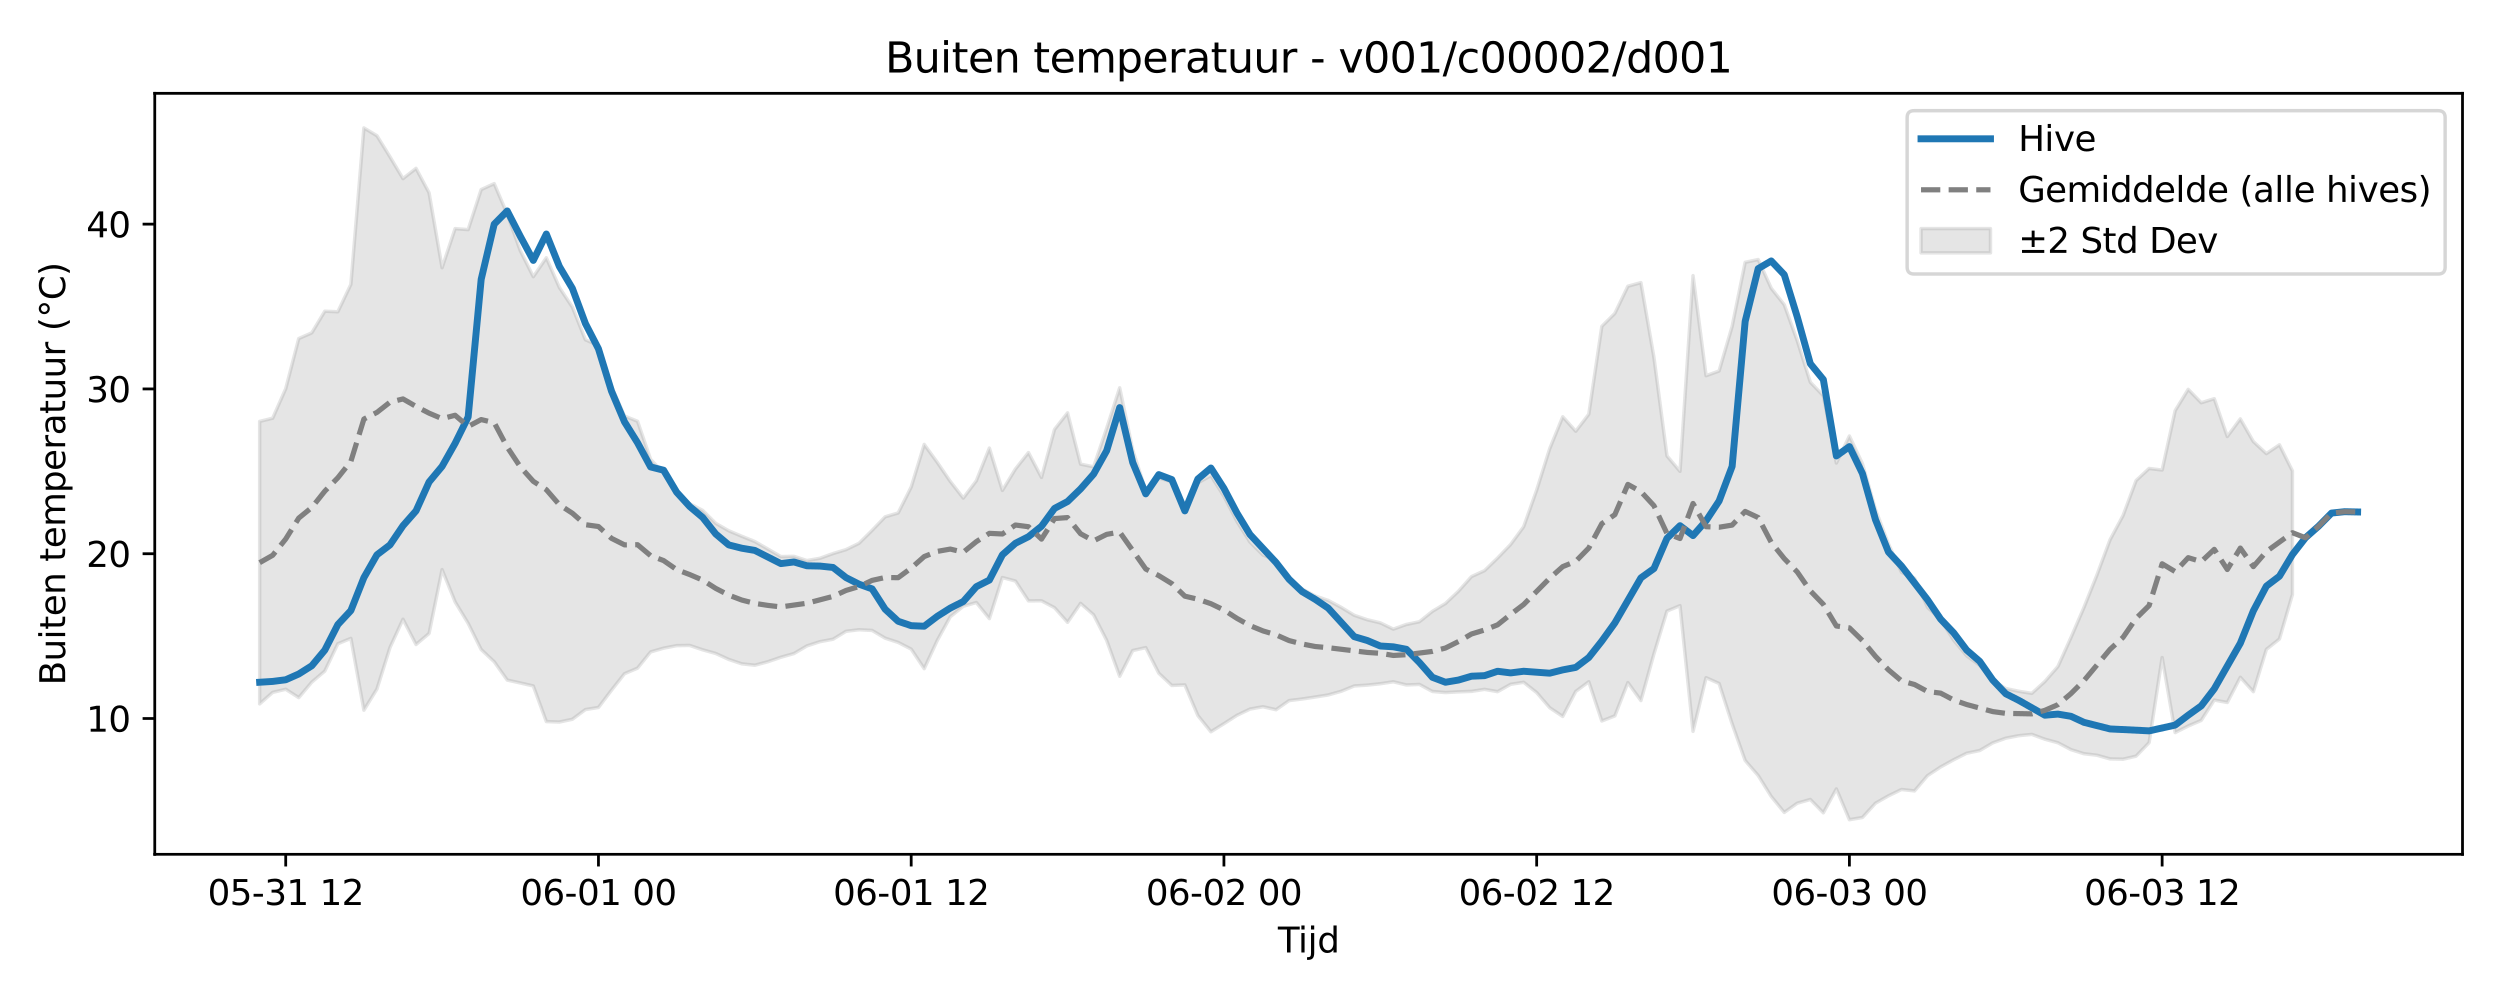 <?xml version="1.0" encoding="utf-8" standalone="no"?>
<!DOCTYPE svg PUBLIC "-//W3C//DTD SVG 1.1//EN"
  "http://www.w3.org/Graphics/SVG/1.1/DTD/svg11.dtd">
<svg xmlns:xlink="http://www.w3.org/1999/xlink" width="720pt" height="288pt" viewBox="0 0 720 288" xmlns="http://www.w3.org/2000/svg" version="1.1">
 <defs>
  <style type="text/css">*{stroke-linejoin: round; stroke-linecap: butt}</style>
 </defs>
 <g id="figure_1">
  <g id="patch_1">
   <path d="M 0 288 
L 720 288 
L 720 0 
L 0 0 
z
" style="fill: #ffffff"/>
  </g>
  <g id="axes_1">
   <g id="patch_2">
    <path d="M 44.57 246.04 
L 709.2 246.04 
L 709.2 26.88 
L 44.57 26.88 
z
" style="fill: #ffffff"/>
   </g>
   <g id="FillBetweenPolyCollection_1">
    <defs>
     <path id="mec1e31d553" d="M 74.78 -166.634 
L 74.78 -85.275 
L 78.533 -88.594 
L 82.286 -89.489 
L 86.039 -87.082 
L 89.792 -91.539 
L 93.545 -94.733 
L 97.298 -102.599 
L 101.05 -104.147 
L 104.803 -83.462 
L 108.556 -89.549 
L 112.309 -101.487 
L 116.062 -109.662 
L 119.815 -102.379 
L 123.568 -105.554 
L 127.32 -123.949 
L 131.073 -114.654 
L 134.826 -108.478 
L 138.579 -100.929 
L 142.332 -97.42 
L 146.085 -92.135 
L 149.837 -91.308 
L 153.59 -90.444 
L 157.343 -80.182 
L 161.096 -80.052 
L 164.849 -80.852 
L 168.602 -83.643 
L 172.355 -84.246 
L 176.107 -89.214 
L 179.86 -93.976 
L 183.613 -95.57 
L 187.366 -100.243 
L 191.119 -101.325 
L 194.872 -102.056 
L 198.625 -102.113 
L 202.377 -100.852 
L 206.13 -99.803 
L 209.883 -98.083 
L 213.636 -96.818 
L 217.389 -96.413 
L 221.142 -97.418 
L 224.895 -98.711 
L 228.647 -99.766 
L 232.4 -101.98 
L 236.153 -103.198 
L 239.906 -103.898 
L 243.659 -106.19 
L 247.412 -106.634 
L 251.164 -106.436 
L 254.917 -104.211 
L 258.67 -102.979 
L 262.423 -101.054 
L 266.176 -95.421 
L 269.929 -103.541 
L 273.682 -110.378 
L 277.434 -113.392 
L 281.187 -114.474 
L 284.94 -109.835 
L 288.693 -121.669 
L 292.446 -120.664 
L 296.199 -114.949 
L 299.952 -114.971 
L 303.704 -112.98 
L 307.457 -108.771 
L 311.21 -114.234 
L 314.963 -110.917 
L 318.716 -103.578 
L 322.469 -93.223 
L 326.222 -100.642 
L 329.974 -101.481 
L 333.727 -94.111 
L 337.48 -90.589 
L 341.233 -90.745 
L 344.986 -81.924 
L 348.739 -77.248 
L 352.491 -79.58 
L 356.244 -81.986 
L 359.997 -83.786 
L 363.75 -84.459 
L 367.503 -83.599 
L 371.256 -86.228 
L 375.009 -86.689 
L 378.761 -87.251 
L 382.514 -87.849 
L 386.267 -88.907 
L 390.02 -90.441 
L 393.773 -90.683 
L 397.526 -91.083 
L 401.279 -91.65 
L 405.031 -90.733 
L 408.784 -90.885 
L 412.537 -88.855 
L 416.29 -88.542 
L 420.043 -88.742 
L 423.796 -88.882 
L 427.548 -89.466 
L 431.301 -88.799 
L 435.054 -90.916 
L 438.807 -91.505 
L 442.56 -88.54 
L 446.313 -84.179 
L 450.066 -81.658 
L 453.818 -88.871 
L 457.571 -91.66 
L 461.324 -80.353 
L 465.077 -81.822 
L 468.83 -91.415 
L 472.583 -86.228 
L 476.336 -99.674 
L 480.088 -112.008 
L 483.841 -113.565 
L 487.594 -77.364 
L 491.347 -92.825 
L 495.1 -91.159 
L 498.853 -79.538 
L 502.606 -68.97 
L 506.358 -64.642 
L 510.111 -58.621 
L 513.864 -54.022 
L 517.617 -56.68 
L 521.37 -57.75 
L 525.123 -53.906 
L 528.875 -60.795 
L 532.628 -51.922 
L 536.381 -52.56 
L 540.134 -56.667 
L 543.887 -58.809 
L 547.64 -60.629 
L 551.393 -60.218 
L 555.145 -64.631 
L 558.898 -67.114 
L 562.651 -69.188 
L 566.404 -71.068 
L 570.157 -71.847 
L 573.91 -74.048 
L 577.663 -75.4 
L 581.415 -76.122 
L 585.168 -76.496 
L 588.921 -75.108 
L 592.674 -74.087 
L 596.427 -72.113 
L 600.18 -70.927 
L 603.933 -70.488 
L 607.685 -69.435 
L 611.438 -69.353 
L 615.191 -70.221 
L 618.944 -74.125 
L 622.697 -98.635 
L 626.45 -77.017 
L 630.202 -78.911 
L 633.955 -80.516 
L 637.708 -86.384 
L 641.461 -85.682 
L 645.214 -92.939 
L 648.967 -88.795 
L 652.72 -100.975 
L 656.472 -103.967 
L 660.225 -116.796 
L 660.225 -152.367 
L 660.225 -152.367 
L 656.472 -159.896 
L 652.72 -157.352 
L 648.967 -160.831 
L 645.214 -167.365 
L 641.461 -162.283 
L 637.708 -173.182 
L 633.955 -172.01 
L 630.202 -175.868 
L 626.45 -169.739 
L 622.697 -152.626 
L 618.944 -153.083 
L 615.191 -149.597 
L 611.438 -139.528 
L 607.685 -132.53 
L 603.933 -122.438 
L 600.18 -113.049 
L 596.427 -104.361 
L 592.674 -96.037 
L 588.921 -91.731 
L 585.168 -88.317 
L 581.415 -88.916 
L 577.663 -89.707 
L 573.91 -92.075 
L 570.157 -96.378 
L 566.404 -99.123 
L 562.651 -103.625 
L 558.898 -109.639 
L 555.145 -113.063 
L 551.393 -121.491 
L 547.64 -123.166 
L 543.887 -131.337 
L 540.134 -141.283 
L 536.381 -154.46 
L 532.628 -162.428 
L 528.875 -154.64 
L 525.123 -174.002 
L 521.37 -177.932 
L 517.617 -189.85 
L 513.864 -200.237 
L 510.111 -204.993 
L 506.358 -213.255 
L 502.606 -212.453 
L 498.853 -193.997 
L 495.1 -181.157 
L 491.347 -179.802 
L 487.594 -208.624 
L 483.841 -152.249 
L 480.088 -156.707 
L 476.336 -185.048 
L 472.583 -206.607 
L 468.83 -205.563 
L 465.077 -197.747 
L 461.324 -194.018 
L 457.571 -168.701 
L 453.818 -163.806 
L 450.066 -167.968 
L 446.313 -158.781 
L 442.56 -146.848 
L 438.807 -136.291 
L 435.054 -131.185 
L 431.301 -127.29 
L 427.548 -123.663 
L 423.796 -121.942 
L 420.043 -117.743 
L 416.29 -114.192 
L 412.537 -111.935 
L 408.784 -108.933 
L 405.031 -108.159 
L 401.279 -106.812 
L 397.526 -108.622 
L 393.773 -109.52 
L 390.02 -110.801 
L 386.267 -113.081 
L 382.514 -115.088 
L 378.761 -116.364 
L 375.009 -118.394 
L 371.256 -120.799 
L 367.503 -126.743 
L 363.75 -128.127 
L 359.997 -131.874 
L 356.244 -137.832 
L 352.491 -145.074 
L 348.739 -151.022 
L 344.986 -148.922 
L 341.233 -141.864 
L 337.48 -149.251 
L 333.727 -150.34 
L 329.974 -146.766 
L 326.222 -158.408 
L 322.469 -176.313 
L 318.716 -164.625 
L 314.963 -153.557 
L 311.21 -154.33 
L 307.457 -169.104 
L 303.704 -164.329 
L 299.952 -150.496 
L 296.199 -157.66 
L 292.446 -152.929 
L 288.693 -146.76 
L 284.94 -158.955 
L 281.187 -149.547 
L 277.434 -144.55 
L 273.682 -149.35 
L 269.929 -154.853 
L 266.176 -160.006 
L 262.423 -147.736 
L 258.67 -140.274 
L 254.917 -139.156 
L 251.164 -135.258 
L 247.412 -131.535 
L 243.659 -129.719 
L 239.906 -128.575 
L 236.153 -127.219 
L 232.4 -126.561 
L 228.647 -127.781 
L 224.895 -127.706 
L 221.142 -129.88 
L 217.389 -132.038 
L 213.636 -133.554 
L 209.883 -135.136 
L 206.13 -137.281 
L 202.377 -141 
L 198.625 -142.948 
L 194.872 -145.852 
L 191.119 -151.781 
L 187.366 -155.711 
L 183.613 -166.68 
L 179.86 -168.174 
L 176.107 -176.706 
L 172.355 -188.476 
L 168.602 -190.141 
L 164.849 -199.531 
L 161.096 -205.212 
L 157.343 -213.761 
L 153.59 -208.311 
L 149.837 -215.82 
L 146.085 -226.305 
L 142.332 -235.121 
L 138.579 -233.397 
L 134.826 -221.871 
L 131.073 -222.158 
L 127.32 -210.897 
L 123.568 -232.478 
L 119.815 -239.518 
L 116.062 -236.551 
L 112.309 -242.851 
L 108.556 -248.913 
L 104.803 -251.158 
L 101.05 -206.089 
L 97.298 -198.213 
L 93.545 -198.373 
L 89.792 -192.143 
L 86.039 -190.499 
L 82.286 -176.047 
L 78.533 -167.563 
L 74.78 -166.634 
z
" style="stroke: #808080; stroke-opacity: 0.2"/>
    </defs>
    <g clip-path="url(#p1ddfc49069)">
     <use xlink:href="#mec1e31d553" x="0" y="288" style="fill: #808080; fill-opacity: 0.2; stroke: #808080; stroke-opacity: 0.2"/>
    </g>
   </g>
   <g id="matplotlib.axis_1">
    <g id="xtick_1">
     <g id="line2d_1">
      <defs>
       <path id="ma56613db85" d="M 0 0 
L 0 3.5 
" style="stroke: #000000; stroke-width: 0.8"/>
      </defs>
      <g>
       <use xlink:href="#ma56613db85" x="82.286" y="246.04" style="stroke: #000000; stroke-width: 0.8"/>
      </g>
     </g>
     <g id="text_1">
      <!-- 05-31 12 -->
      <g transform="translate(59.806 260.638) scale(0.1 -0.1)">
       <defs>
        <path id="DejaVuSans-30" d="M 2034 4250 
Q 1547 4250 1301 3770 
Q 1056 3291 1056 2328 
Q 1056 1369 1301 889 
Q 1547 409 2034 409 
Q 2525 409 2770 889 
Q 3016 1369 3016 2328 
Q 3016 3291 2770 3770 
Q 2525 4250 2034 4250 
z
M 2034 4750 
Q 2819 4750 3233 4129 
Q 3647 3509 3647 2328 
Q 3647 1150 3233 529 
Q 2819 -91 2034 -91 
Q 1250 -91 836 529 
Q 422 1150 422 2328 
Q 422 3509 836 4129 
Q 1250 4750 2034 4750 
z
" transform="scale(0.016)"/>
        <path id="DejaVuSans-35" d="M 691 4666 
L 3169 4666 
L 3169 4134 
L 1269 4134 
L 1269 2991 
Q 1406 3038 1543 3061 
Q 1681 3084 1819 3084 
Q 2600 3084 3056 2656 
Q 3513 2228 3513 1497 
Q 3513 744 3044 326 
Q 2575 -91 1722 -91 
Q 1428 -91 1123 -41 
Q 819 9 494 109 
L 494 744 
Q 775 591 1075 516 
Q 1375 441 1709 441 
Q 2250 441 2565 725 
Q 2881 1009 2881 1497 
Q 2881 1984 2565 2268 
Q 2250 2553 1709 2553 
Q 1456 2553 1204 2497 
Q 953 2441 691 2322 
L 691 4666 
z
" transform="scale(0.016)"/>
        <path id="DejaVuSans-2d" d="M 313 2009 
L 1997 2009 
L 1997 1497 
L 313 1497 
L 313 2009 
z
" transform="scale(0.016)"/>
        <path id="DejaVuSans-33" d="M 2597 2516 
Q 3050 2419 3304 2112 
Q 3559 1806 3559 1356 
Q 3559 666 3084 287 
Q 2609 -91 1734 -91 
Q 1441 -91 1130 -33 
Q 819 25 488 141 
L 488 750 
Q 750 597 1062 519 
Q 1375 441 1716 441 
Q 2309 441 2620 675 
Q 2931 909 2931 1356 
Q 2931 1769 2642 2001 
Q 2353 2234 1838 2234 
L 1294 2234 
L 1294 2753 
L 1863 2753 
Q 2328 2753 2575 2939 
Q 2822 3125 2822 3475 
Q 2822 3834 2567 4026 
Q 2313 4219 1838 4219 
Q 1578 4219 1281 4162 
Q 984 4106 628 3988 
L 628 4550 
Q 988 4650 1302 4700 
Q 1616 4750 1894 4750 
Q 2613 4750 3031 4423 
Q 3450 4097 3450 3541 
Q 3450 3153 3228 2886 
Q 3006 2619 2597 2516 
z
" transform="scale(0.016)"/>
        <path id="DejaVuSans-31" d="M 794 531 
L 1825 531 
L 1825 4091 
L 703 3866 
L 703 4441 
L 1819 4666 
L 2450 4666 
L 2450 531 
L 3481 531 
L 3481 0 
L 794 0 
L 794 531 
z
" transform="scale(0.016)"/>
        <path id="DejaVuSans-20" transform="scale(0.016)"/>
        <path id="DejaVuSans-32" d="M 1228 531 
L 3431 531 
L 3431 0 
L 469 0 
L 469 531 
Q 828 903 1448 1529 
Q 2069 2156 2228 2338 
Q 2531 2678 2651 2914 
Q 2772 3150 2772 3378 
Q 2772 3750 2511 3984 
Q 2250 4219 1831 4219 
Q 1534 4219 1204 4116 
Q 875 4013 500 3803 
L 500 4441 
Q 881 4594 1212 4672 
Q 1544 4750 1819 4750 
Q 2544 4750 2975 4387 
Q 3406 4025 3406 3419 
Q 3406 3131 3298 2873 
Q 3191 2616 2906 2266 
Q 2828 2175 2409 1742 
Q 1991 1309 1228 531 
z
" transform="scale(0.016)"/>
       </defs>
       <use xlink:href="#DejaVuSans-30"/>
       <use xlink:href="#DejaVuSans-35" transform="translate(63.623 0)"/>
       <use xlink:href="#DejaVuSans-2d" transform="translate(127.246 0)"/>
       <use xlink:href="#DejaVuSans-33" transform="translate(163.33 0)"/>
       <use xlink:href="#DejaVuSans-31" transform="translate(226.953 0)"/>
       <use xlink:href="#DejaVuSans-20" transform="translate(290.576 0)"/>
       <use xlink:href="#DejaVuSans-31" transform="translate(322.363 0)"/>
       <use xlink:href="#DejaVuSans-32" transform="translate(385.986 0)"/>
      </g>
     </g>
    </g>
    <g id="xtick_2">
     <g id="line2d_2">
      <g>
       <use xlink:href="#ma56613db85" x="172.355" y="246.04" style="stroke: #000000; stroke-width: 0.8"/>
      </g>
     </g>
     <g id="text_2">
      <!-- 06-01 00 -->
      <g transform="translate(149.874 260.638) scale(0.1 -0.1)">
       <defs>
        <path id="DejaVuSans-36" d="M 2113 2584 
Q 1688 2584 1439 2293 
Q 1191 2003 1191 1497 
Q 1191 994 1439 701 
Q 1688 409 2113 409 
Q 2538 409 2786 701 
Q 3034 994 3034 1497 
Q 3034 2003 2786 2293 
Q 2538 2584 2113 2584 
z
M 3366 4563 
L 3366 3988 
Q 3128 4100 2886 4159 
Q 2644 4219 2406 4219 
Q 1781 4219 1451 3797 
Q 1122 3375 1075 2522 
Q 1259 2794 1537 2939 
Q 1816 3084 2150 3084 
Q 2853 3084 3261 2657 
Q 3669 2231 3669 1497 
Q 3669 778 3244 343 
Q 2819 -91 2113 -91 
Q 1303 -91 875 529 
Q 447 1150 447 2328 
Q 447 3434 972 4092 
Q 1497 4750 2381 4750 
Q 2619 4750 2861 4703 
Q 3103 4656 3366 4563 
z
" transform="scale(0.016)"/>
       </defs>
       <use xlink:href="#DejaVuSans-30"/>
       <use xlink:href="#DejaVuSans-36" transform="translate(63.623 0)"/>
       <use xlink:href="#DejaVuSans-2d" transform="translate(127.246 0)"/>
       <use xlink:href="#DejaVuSans-30" transform="translate(163.33 0)"/>
       <use xlink:href="#DejaVuSans-31" transform="translate(226.953 0)"/>
       <use xlink:href="#DejaVuSans-20" transform="translate(290.576 0)"/>
       <use xlink:href="#DejaVuSans-30" transform="translate(322.363 0)"/>
       <use xlink:href="#DejaVuSans-30" transform="translate(385.986 0)"/>
      </g>
     </g>
    </g>
    <g id="xtick_3">
     <g id="line2d_3">
      <g>
       <use xlink:href="#ma56613db85" x="262.423" y="246.04" style="stroke: #000000; stroke-width: 0.8"/>
      </g>
     </g>
     <g id="text_3">
      <!-- 06-01 12 -->
      <g transform="translate(239.943 260.638) scale(0.1 -0.1)">
       <use xlink:href="#DejaVuSans-30"/>
       <use xlink:href="#DejaVuSans-36" transform="translate(63.623 0)"/>
       <use xlink:href="#DejaVuSans-2d" transform="translate(127.246 0)"/>
       <use xlink:href="#DejaVuSans-30" transform="translate(163.33 0)"/>
       <use xlink:href="#DejaVuSans-31" transform="translate(226.953 0)"/>
       <use xlink:href="#DejaVuSans-20" transform="translate(290.576 0)"/>
       <use xlink:href="#DejaVuSans-31" transform="translate(322.363 0)"/>
       <use xlink:href="#DejaVuSans-32" transform="translate(385.986 0)"/>
      </g>
     </g>
    </g>
    <g id="xtick_4">
     <g id="line2d_4">
      <g>
       <use xlink:href="#ma56613db85" x="352.491" y="246.04" style="stroke: #000000; stroke-width: 0.8"/>
      </g>
     </g>
     <g id="text_4">
      <!-- 06-02 00 -->
      <g transform="translate(330.011 260.638) scale(0.1 -0.1)">
       <use xlink:href="#DejaVuSans-30"/>
       <use xlink:href="#DejaVuSans-36" transform="translate(63.623 0)"/>
       <use xlink:href="#DejaVuSans-2d" transform="translate(127.246 0)"/>
       <use xlink:href="#DejaVuSans-30" transform="translate(163.33 0)"/>
       <use xlink:href="#DejaVuSans-32" transform="translate(226.953 0)"/>
       <use xlink:href="#DejaVuSans-20" transform="translate(290.576 0)"/>
       <use xlink:href="#DejaVuSans-30" transform="translate(322.363 0)"/>
       <use xlink:href="#DejaVuSans-30" transform="translate(385.986 0)"/>
      </g>
     </g>
    </g>
    <g id="xtick_5">
     <g id="line2d_5">
      <g>
       <use xlink:href="#ma56613db85" x="442.56" y="246.04" style="stroke: #000000; stroke-width: 0.8"/>
      </g>
     </g>
     <g id="text_5">
      <!-- 06-02 12 -->
      <g transform="translate(420.079 260.638) scale(0.1 -0.1)">
       <use xlink:href="#DejaVuSans-30"/>
       <use xlink:href="#DejaVuSans-36" transform="translate(63.623 0)"/>
       <use xlink:href="#DejaVuSans-2d" transform="translate(127.246 0)"/>
       <use xlink:href="#DejaVuSans-30" transform="translate(163.33 0)"/>
       <use xlink:href="#DejaVuSans-32" transform="translate(226.953 0)"/>
       <use xlink:href="#DejaVuSans-20" transform="translate(290.576 0)"/>
       <use xlink:href="#DejaVuSans-31" transform="translate(322.363 0)"/>
       <use xlink:href="#DejaVuSans-32" transform="translate(385.986 0)"/>
      </g>
     </g>
    </g>
    <g id="xtick_6">
     <g id="line2d_6">
      <g>
       <use xlink:href="#ma56613db85" x="532.628" y="246.04" style="stroke: #000000; stroke-width: 0.8"/>
      </g>
     </g>
     <g id="text_6">
      <!-- 06-03 00 -->
      <g transform="translate(510.148 260.638) scale(0.1 -0.1)">
       <use xlink:href="#DejaVuSans-30"/>
       <use xlink:href="#DejaVuSans-36" transform="translate(63.623 0)"/>
       <use xlink:href="#DejaVuSans-2d" transform="translate(127.246 0)"/>
       <use xlink:href="#DejaVuSans-30" transform="translate(163.33 0)"/>
       <use xlink:href="#DejaVuSans-33" transform="translate(226.953 0)"/>
       <use xlink:href="#DejaVuSans-20" transform="translate(290.576 0)"/>
       <use xlink:href="#DejaVuSans-30" transform="translate(322.363 0)"/>
       <use xlink:href="#DejaVuSans-30" transform="translate(385.986 0)"/>
      </g>
     </g>
    </g>
    <g id="xtick_7">
     <g id="line2d_7">
      <g>
       <use xlink:href="#ma56613db85" x="622.697" y="246.04" style="stroke: #000000; stroke-width: 0.8"/>
      </g>
     </g>
     <g id="text_7">
      <!-- 06-03 12 -->
      <g transform="translate(600.216 260.638) scale(0.1 -0.1)">
       <use xlink:href="#DejaVuSans-30"/>
       <use xlink:href="#DejaVuSans-36" transform="translate(63.623 0)"/>
       <use xlink:href="#DejaVuSans-2d" transform="translate(127.246 0)"/>
       <use xlink:href="#DejaVuSans-30" transform="translate(163.33 0)"/>
       <use xlink:href="#DejaVuSans-33" transform="translate(226.953 0)"/>
       <use xlink:href="#DejaVuSans-20" transform="translate(290.576 0)"/>
       <use xlink:href="#DejaVuSans-31" transform="translate(322.363 0)"/>
       <use xlink:href="#DejaVuSans-32" transform="translate(385.986 0)"/>
      </g>
     </g>
    </g>
    <g id="text_8">
     <!-- Tijd -->
     <g transform="translate(368.035 274.317) scale(0.1 -0.1)">
      <defs>
       <path id="DejaVuSans-54" d="M -19 4666 
L 3928 4666 
L 3928 4134 
L 2272 4134 
L 2272 0 
L 1638 0 
L 1638 4134 
L -19 4134 
L -19 4666 
z
" transform="scale(0.016)"/>
       <path id="DejaVuSans-69" d="M 603 3500 
L 1178 3500 
L 1178 0 
L 603 0 
L 603 3500 
z
M 603 4863 
L 1178 4863 
L 1178 4134 
L 603 4134 
L 603 4863 
z
" transform="scale(0.016)"/>
       <path id="DejaVuSans-6a" d="M 603 3500 
L 1178 3500 
L 1178 -63 
Q 1178 -731 923 -1031 
Q 669 -1331 103 -1331 
L -116 -1331 
L -116 -844 
L 38 -844 
Q 366 -844 484 -692 
Q 603 -541 603 -63 
L 603 3500 
z
M 603 4863 
L 1178 4863 
L 1178 4134 
L 603 4134 
L 603 4863 
z
" transform="scale(0.016)"/>
       <path id="DejaVuSans-64" d="M 2906 2969 
L 2906 4863 
L 3481 4863 
L 3481 0 
L 2906 0 
L 2906 525 
Q 2725 213 2448 61 
Q 2172 -91 1784 -91 
Q 1150 -91 751 415 
Q 353 922 353 1747 
Q 353 2572 751 3078 
Q 1150 3584 1784 3584 
Q 2172 3584 2448 3432 
Q 2725 3281 2906 2969 
z
M 947 1747 
Q 947 1113 1208 752 
Q 1469 391 1925 391 
Q 2381 391 2643 752 
Q 2906 1113 2906 1747 
Q 2906 2381 2643 2742 
Q 2381 3103 1925 3103 
Q 1469 3103 1208 2742 
Q 947 2381 947 1747 
z
" transform="scale(0.016)"/>
      </defs>
      <use xlink:href="#DejaVuSans-54"/>
      <use xlink:href="#DejaVuSans-69" transform="translate(57.959 0)"/>
      <use xlink:href="#DejaVuSans-6a" transform="translate(85.742 0)"/>
      <use xlink:href="#DejaVuSans-64" transform="translate(113.525 0)"/>
     </g>
    </g>
   </g>
   <g id="matplotlib.axis_2">
    <g id="ytick_1">
     <g id="line2d_8">
      <defs>
       <path id="m94a154826f" d="M 0 0 
L -3.5 0 
" style="stroke: #000000; stroke-width: 0.8"/>
      </defs>
      <g>
       <use xlink:href="#m94a154826f" x="44.57" y="206.927" style="stroke: #000000; stroke-width: 0.8"/>
      </g>
     </g>
     <g id="text_9">
      <!-- 10 -->
      <g transform="translate(24.845 210.726) scale(0.1 -0.1)">
       <use xlink:href="#DejaVuSans-31"/>
       <use xlink:href="#DejaVuSans-30" transform="translate(63.623 0)"/>
      </g>
     </g>
    </g>
    <g id="ytick_2">
     <g id="line2d_9">
      <g>
       <use xlink:href="#m94a154826f" x="44.57" y="159.469" style="stroke: #000000; stroke-width: 0.8"/>
      </g>
     </g>
     <g id="text_10">
      <!-- 20 -->
      <g transform="translate(24.845 163.269) scale(0.1 -0.1)">
       <use xlink:href="#DejaVuSans-32"/>
       <use xlink:href="#DejaVuSans-30" transform="translate(63.623 0)"/>
      </g>
     </g>
    </g>
    <g id="ytick_3">
     <g id="line2d_10">
      <g>
       <use xlink:href="#m94a154826f" x="44.57" y="112.012" style="stroke: #000000; stroke-width: 0.8"/>
      </g>
     </g>
     <g id="text_11">
      <!-- 30 -->
      <g transform="translate(24.845 115.811) scale(0.1 -0.1)">
       <use xlink:href="#DejaVuSans-33"/>
       <use xlink:href="#DejaVuSans-30" transform="translate(63.623 0)"/>
      </g>
     </g>
    </g>
    <g id="ytick_4">
     <g id="line2d_11">
      <g>
       <use xlink:href="#m94a154826f" x="44.57" y="64.555" style="stroke: #000000; stroke-width: 0.8"/>
      </g>
     </g>
     <g id="text_12">
      <!-- 40 -->
      <g transform="translate(24.845 68.354) scale(0.1 -0.1)">
       <defs>
        <path id="DejaVuSans-34" d="M 2419 4116 
L 825 1625 
L 2419 1625 
L 2419 4116 
z
M 2253 4666 
L 3047 4666 
L 3047 1625 
L 3713 1625 
L 3713 1100 
L 3047 1100 
L 3047 0 
L 2419 0 
L 2419 1100 
L 313 1100 
L 313 1709 
L 2253 4666 
z
" transform="scale(0.016)"/>
       </defs>
       <use xlink:href="#DejaVuSans-34"/>
       <use xlink:href="#DejaVuSans-30" transform="translate(63.623 0)"/>
      </g>
     </g>
    </g>
    <g id="text_13">
     <!-- Buiten temperatuur (°C) -->
     <g transform="translate(18.765 197.355) rotate(-90) scale(0.1 -0.1)">
      <defs>
       <path id="DejaVuSans-42" d="M 1259 2228 
L 1259 519 
L 2272 519 
Q 2781 519 3026 730 
Q 3272 941 3272 1375 
Q 3272 1813 3026 2020 
Q 2781 2228 2272 2228 
L 1259 2228 
z
M 1259 4147 
L 1259 2741 
L 2194 2741 
Q 2656 2741 2882 2914 
Q 3109 3088 3109 3444 
Q 3109 3797 2882 3972 
Q 2656 4147 2194 4147 
L 1259 4147 
z
M 628 4666 
L 2241 4666 
Q 2963 4666 3353 4366 
Q 3744 4066 3744 3513 
Q 3744 3084 3544 2831 
Q 3344 2578 2956 2516 
Q 3422 2416 3680 2098 
Q 3938 1781 3938 1306 
Q 3938 681 3513 340 
Q 3088 0 2303 0 
L 628 0 
L 628 4666 
z
" transform="scale(0.016)"/>
       <path id="DejaVuSans-75" d="M 544 1381 
L 544 3500 
L 1119 3500 
L 1119 1403 
Q 1119 906 1312 657 
Q 1506 409 1894 409 
Q 2359 409 2629 706 
Q 2900 1003 2900 1516 
L 2900 3500 
L 3475 3500 
L 3475 0 
L 2900 0 
L 2900 538 
Q 2691 219 2414 64 
Q 2138 -91 1772 -91 
Q 1169 -91 856 284 
Q 544 659 544 1381 
z
M 1991 3584 
L 1991 3584 
z
" transform="scale(0.016)"/>
       <path id="DejaVuSans-74" d="M 1172 4494 
L 1172 3500 
L 2356 3500 
L 2356 3053 
L 1172 3053 
L 1172 1153 
Q 1172 725 1289 603 
Q 1406 481 1766 481 
L 2356 481 
L 2356 0 
L 1766 0 
Q 1100 0 847 248 
Q 594 497 594 1153 
L 594 3053 
L 172 3053 
L 172 3500 
L 594 3500 
L 594 4494 
L 1172 4494 
z
" transform="scale(0.016)"/>
       <path id="DejaVuSans-65" d="M 3597 1894 
L 3597 1613 
L 953 1613 
Q 991 1019 1311 708 
Q 1631 397 2203 397 
Q 2534 397 2845 478 
Q 3156 559 3463 722 
L 3463 178 
Q 3153 47 2828 -22 
Q 2503 -91 2169 -91 
Q 1331 -91 842 396 
Q 353 884 353 1716 
Q 353 2575 817 3079 
Q 1281 3584 2069 3584 
Q 2775 3584 3186 3129 
Q 3597 2675 3597 1894 
z
M 3022 2063 
Q 3016 2534 2758 2815 
Q 2500 3097 2075 3097 
Q 1594 3097 1305 2825 
Q 1016 2553 972 2059 
L 3022 2063 
z
" transform="scale(0.016)"/>
       <path id="DejaVuSans-6e" d="M 3513 2113 
L 3513 0 
L 2938 0 
L 2938 2094 
Q 2938 2591 2744 2837 
Q 2550 3084 2163 3084 
Q 1697 3084 1428 2787 
Q 1159 2491 1159 1978 
L 1159 0 
L 581 0 
L 581 3500 
L 1159 3500 
L 1159 2956 
Q 1366 3272 1645 3428 
Q 1925 3584 2291 3584 
Q 2894 3584 3203 3211 
Q 3513 2838 3513 2113 
z
" transform="scale(0.016)"/>
       <path id="DejaVuSans-6d" d="M 3328 2828 
Q 3544 3216 3844 3400 
Q 4144 3584 4550 3584 
Q 5097 3584 5394 3201 
Q 5691 2819 5691 2113 
L 5691 0 
L 5113 0 
L 5113 2094 
Q 5113 2597 4934 2840 
Q 4756 3084 4391 3084 
Q 3944 3084 3684 2787 
Q 3425 2491 3425 1978 
L 3425 0 
L 2847 0 
L 2847 2094 
Q 2847 2600 2669 2842 
Q 2491 3084 2119 3084 
Q 1678 3084 1418 2786 
Q 1159 2488 1159 1978 
L 1159 0 
L 581 0 
L 581 3500 
L 1159 3500 
L 1159 2956 
Q 1356 3278 1631 3431 
Q 1906 3584 2284 3584 
Q 2666 3584 2933 3390 
Q 3200 3197 3328 2828 
z
" transform="scale(0.016)"/>
       <path id="DejaVuSans-70" d="M 1159 525 
L 1159 -1331 
L 581 -1331 
L 581 3500 
L 1159 3500 
L 1159 2969 
Q 1341 3281 1617 3432 
Q 1894 3584 2278 3584 
Q 2916 3584 3314 3078 
Q 3713 2572 3713 1747 
Q 3713 922 3314 415 
Q 2916 -91 2278 -91 
Q 1894 -91 1617 61 
Q 1341 213 1159 525 
z
M 3116 1747 
Q 3116 2381 2855 2742 
Q 2594 3103 2138 3103 
Q 1681 3103 1420 2742 
Q 1159 2381 1159 1747 
Q 1159 1113 1420 752 
Q 1681 391 2138 391 
Q 2594 391 2855 752 
Q 3116 1113 3116 1747 
z
" transform="scale(0.016)"/>
       <path id="DejaVuSans-72" d="M 2631 2963 
Q 2534 3019 2420 3045 
Q 2306 3072 2169 3072 
Q 1681 3072 1420 2755 
Q 1159 2438 1159 1844 
L 1159 0 
L 581 0 
L 581 3500 
L 1159 3500 
L 1159 2956 
Q 1341 3275 1631 3429 
Q 1922 3584 2338 3584 
Q 2397 3584 2469 3576 
Q 2541 3569 2628 3553 
L 2631 2963 
z
" transform="scale(0.016)"/>
       <path id="DejaVuSans-61" d="M 2194 1759 
Q 1497 1759 1228 1600 
Q 959 1441 959 1056 
Q 959 750 1161 570 
Q 1363 391 1709 391 
Q 2188 391 2477 730 
Q 2766 1069 2766 1631 
L 2766 1759 
L 2194 1759 
z
M 3341 1997 
L 3341 0 
L 2766 0 
L 2766 531 
Q 2569 213 2275 61 
Q 1981 -91 1556 -91 
Q 1019 -91 701 211 
Q 384 513 384 1019 
Q 384 1609 779 1909 
Q 1175 2209 1959 2209 
L 2766 2209 
L 2766 2266 
Q 2766 2663 2505 2880 
Q 2244 3097 1772 3097 
Q 1472 3097 1187 3025 
Q 903 2953 641 2809 
L 641 3341 
Q 956 3463 1253 3523 
Q 1550 3584 1831 3584 
Q 2591 3584 2966 3190 
Q 3341 2797 3341 1997 
z
" transform="scale(0.016)"/>
       <path id="DejaVuSans-28" d="M 1984 4856 
Q 1566 4138 1362 3434 
Q 1159 2731 1159 2009 
Q 1159 1288 1364 580 
Q 1569 -128 1984 -844 
L 1484 -844 
Q 1016 -109 783 600 
Q 550 1309 550 2009 
Q 550 2706 781 3412 
Q 1013 4119 1484 4856 
L 1984 4856 
z
" transform="scale(0.016)"/>
       <path id="DejaVuSans-b0" d="M 1600 4347 
Q 1350 4347 1178 4173 
Q 1006 4000 1006 3750 
Q 1006 3503 1178 3333 
Q 1350 3163 1600 3163 
Q 1850 3163 2022 3333 
Q 2194 3503 2194 3750 
Q 2194 3997 2020 4172 
Q 1847 4347 1600 4347 
z
M 1600 4750 
Q 1800 4750 1984 4673 
Q 2169 4597 2303 4453 
Q 2447 4313 2519 4134 
Q 2591 3956 2591 3750 
Q 2591 3338 2302 3052 
Q 2013 2766 1594 2766 
Q 1172 2766 890 3047 
Q 609 3328 609 3750 
Q 609 4169 896 4459 
Q 1184 4750 1600 4750 
z
" transform="scale(0.016)"/>
       <path id="DejaVuSans-43" d="M 4122 4306 
L 4122 3641 
Q 3803 3938 3442 4084 
Q 3081 4231 2675 4231 
Q 1875 4231 1450 3742 
Q 1025 3253 1025 2328 
Q 1025 1406 1450 917 
Q 1875 428 2675 428 
Q 3081 428 3442 575 
Q 3803 722 4122 1019 
L 4122 359 
Q 3791 134 3420 21 
Q 3050 -91 2638 -91 
Q 1578 -91 968 557 
Q 359 1206 359 2328 
Q 359 3453 968 4101 
Q 1578 4750 2638 4750 
Q 3056 4750 3426 4639 
Q 3797 4528 4122 4306 
z
" transform="scale(0.016)"/>
       <path id="DejaVuSans-29" d="M 513 4856 
L 1013 4856 
Q 1481 4119 1714 3412 
Q 1947 2706 1947 2009 
Q 1947 1309 1714 600 
Q 1481 -109 1013 -844 
L 513 -844 
Q 928 -128 1133 580 
Q 1338 1288 1338 2009 
Q 1338 2731 1133 3434 
Q 928 4138 513 4856 
z
" transform="scale(0.016)"/>
      </defs>
      <use xlink:href="#DejaVuSans-42"/>
      <use xlink:href="#DejaVuSans-75" transform="translate(68.604 0)"/>
      <use xlink:href="#DejaVuSans-69" transform="translate(131.982 0)"/>
      <use xlink:href="#DejaVuSans-74" transform="translate(159.766 0)"/>
      <use xlink:href="#DejaVuSans-65" transform="translate(198.975 0)"/>
      <use xlink:href="#DejaVuSans-6e" transform="translate(260.498 0)"/>
      <use xlink:href="#DejaVuSans-20" transform="translate(323.877 0)"/>
      <use xlink:href="#DejaVuSans-74" transform="translate(355.664 0)"/>
      <use xlink:href="#DejaVuSans-65" transform="translate(394.873 0)"/>
      <use xlink:href="#DejaVuSans-6d" transform="translate(456.396 0)"/>
      <use xlink:href="#DejaVuSans-70" transform="translate(553.809 0)"/>
      <use xlink:href="#DejaVuSans-65" transform="translate(617.285 0)"/>
      <use xlink:href="#DejaVuSans-72" transform="translate(678.809 0)"/>
      <use xlink:href="#DejaVuSans-61" transform="translate(719.922 0)"/>
      <use xlink:href="#DejaVuSans-74" transform="translate(781.201 0)"/>
      <use xlink:href="#DejaVuSans-75" transform="translate(820.41 0)"/>
      <use xlink:href="#DejaVuSans-75" transform="translate(883.789 0)"/>
      <use xlink:href="#DejaVuSans-72" transform="translate(947.168 0)"/>
      <use xlink:href="#DejaVuSans-20" transform="translate(988.281 0)"/>
      <use xlink:href="#DejaVuSans-28" transform="translate(1020.068 0)"/>
      <use xlink:href="#DejaVuSans-b0" transform="translate(1059.082 0)"/>
      <use xlink:href="#DejaVuSans-43" transform="translate(1109.082 0)"/>
      <use xlink:href="#DejaVuSans-29" transform="translate(1178.906 0)"/>
     </g>
    </g>
   </g>
   <g id="line2d_12">
    <path d="M 74.78 196.486 
L 78.533 196.249 
L 82.286 195.774 
L 86.039 194.113 
L 89.792 191.741 
L 93.545 187.232 
L 97.298 179.876 
L 101.05 175.842 
L 104.803 166.351 
L 108.556 159.786 
L 112.309 156.938 
L 116.062 151.402 
L 119.815 147.131 
L 123.568 138.825 
L 127.32 134.317 
L 131.073 127.673 
L 134.826 120.08 
L 138.579 80.453 
L 142.332 64.555 
L 146.085 60.758 
L 149.837 68.035 
L 153.59 74.995 
L 157.343 67.402 
L 161.096 76.735 
L 164.849 83.063 
L 168.602 93.187 
L 172.355 100.464 
L 176.107 112.645 
L 179.86 121.504 
L 183.613 127.515 
L 187.366 134.475 
L 191.119 135.424 
L 194.872 141.752 
L 198.625 145.865 
L 202.377 149.029 
L 206.13 153.775 
L 209.883 156.938 
L 213.636 157.888 
L 217.389 158.52 
L 224.895 162.317 
L 228.647 161.842 
L 232.4 162.95 
L 236.153 163.029 
L 239.906 163.424 
L 243.659 166.351 
L 247.412 168.249 
L 251.164 169.594 
L 254.917 175.447 
L 258.67 178.927 
L 262.423 180.193 
L 266.176 180.351 
L 269.929 177.503 
L 273.682 175.13 
L 277.434 173.232 
L 281.187 168.961 
L 284.94 167.063 
L 288.693 159.786 
L 292.446 156.464 
L 296.199 154.566 
L 299.952 151.56 
L 303.704 146.419 
L 307.457 144.441 
L 311.21 140.803 
L 314.963 136.532 
L 318.716 129.809 
L 322.469 117.391 
L 326.222 133.21 
L 329.974 142.227 
L 333.727 136.69 
L 337.48 138.114 
L 341.233 147.131 
L 344.986 137.955 
L 348.739 134.792 
L 352.491 140.645 
L 356.244 147.763 
L 359.997 153.933 
L 367.503 162.001 
L 371.256 166.825 
L 375.009 170.385 
L 378.761 172.599 
L 382.514 175.13 
L 390.02 183.356 
L 393.773 184.464 
L 397.526 186.046 
L 401.279 186.283 
L 405.031 186.995 
L 408.784 190.791 
L 412.537 195.063 
L 416.29 196.486 
L 420.043 195.854 
L 423.796 194.746 
L 427.548 194.588 
L 431.301 193.322 
L 435.054 193.797 
L 438.807 193.322 
L 446.313 193.876 
L 450.066 192.927 
L 453.818 192.215 
L 457.571 189.368 
L 461.324 184.622 
L 465.077 179.402 
L 472.583 166.43 
L 476.336 163.741 
L 480.088 155.04 
L 483.841 151.402 
L 487.594 154.249 
L 491.347 149.978 
L 495.1 144.283 
L 498.853 134.317 
L 502.606 92.554 
L 506.358 77.368 
L 510.111 75.153 
L 513.864 79.108 
L 517.617 91.289 
L 521.37 104.735 
L 525.123 109.323 
L 528.875 131.311 
L 532.628 128.622 
L 536.381 136.374 
L 540.134 149.662 
L 543.887 158.995 
L 547.64 163.029 
L 555.145 172.758 
L 558.898 178.294 
L 562.651 182.249 
L 566.404 187.232 
L 570.157 190.475 
L 573.91 195.854 
L 577.663 199.808 
L 581.415 201.707 
L 588.921 205.978 
L 592.674 205.661 
L 596.427 206.294 
L 600.18 208.034 
L 607.685 209.933 
L 618.944 210.486 
L 626.45 208.825 
L 630.202 205.978 
L 633.955 203.289 
L 637.708 198.385 
L 645.214 185.255 
L 648.967 175.921 
L 652.72 168.803 
L 656.472 165.955 
L 660.225 159.707 
L 663.978 154.882 
L 667.731 151.56 
L 671.484 147.763 
L 675.237 147.368 
L 678.99 147.447 
L 678.99 147.447 
" clip-path="url(#p1ddfc49069)" style="fill: none; stroke: #1f77b4; stroke-width: 2; stroke-linecap: square"/>
   </g>
   <g id="line2d_13">
    <path d="M 74.78 162.046 
L 78.533 159.921 
L 82.286 155.232 
L 86.039 149.21 
L 89.792 146.159 
L 93.545 141.447 
L 97.298 137.594 
L 101.05 132.882 
L 104.803 120.69 
L 108.556 118.769 
L 112.309 115.831 
L 116.062 114.893 
L 119.815 117.052 
L 123.568 118.984 
L 127.32 120.577 
L 131.073 119.594 
L 134.826 122.826 
L 138.579 120.837 
L 142.332 121.729 
L 146.085 128.78 
L 149.837 134.436 
L 153.59 138.622 
L 157.343 141.029 
L 161.096 145.368 
L 164.849 147.808 
L 168.602 151.108 
L 172.355 151.639 
L 176.107 155.04 
L 179.86 156.925 
L 183.613 156.875 
L 187.366 160.023 
L 191.119 161.447 
L 194.872 164.046 
L 198.625 165.469 
L 202.377 167.074 
L 206.13 169.458 
L 209.883 171.39 
L 213.636 172.814 
L 217.389 173.775 
L 221.142 174.351 
L 224.895 174.791 
L 232.4 173.729 
L 239.906 171.763 
L 243.659 170.046 
L 247.412 168.916 
L 251.164 167.153 
L 254.917 166.317 
L 258.67 166.373 
L 262.423 163.605 
L 266.176 160.287 
L 269.929 158.803 
L 273.682 158.136 
L 277.434 159.029 
L 281.187 155.989 
L 284.94 153.605 
L 288.693 153.786 
L 292.446 151.204 
L 296.199 151.695 
L 299.952 155.266 
L 303.704 149.345 
L 307.457 149.063 
L 311.21 153.718 
L 314.963 155.763 
L 318.716 153.899 
L 322.469 153.232 
L 329.974 163.876 
L 333.727 165.775 
L 337.48 168.08 
L 341.233 171.695 
L 344.986 172.577 
L 348.739 173.865 
L 352.491 175.673 
L 356.244 178.091 
L 359.997 180.17 
L 363.75 181.707 
L 367.503 182.829 
L 371.256 184.486 
L 375.009 185.458 
L 378.761 186.193 
L 382.514 186.532 
L 393.773 187.899 
L 397.526 188.147 
L 401.279 188.769 
L 405.031 188.554 
L 412.537 187.605 
L 416.29 186.633 
L 420.043 184.758 
L 423.796 182.588 
L 427.548 181.436 
L 431.301 179.955 
L 435.054 176.95 
L 438.807 174.102 
L 446.313 166.52 
L 450.066 163.187 
L 453.818 161.662 
L 457.571 157.82 
L 461.324 150.814 
L 465.077 148.215 
L 468.83 139.511 
L 472.583 141.583 
L 476.336 145.639 
L 480.088 153.643 
L 483.841 155.093 
L 487.594 145.006 
L 491.347 151.686 
L 495.1 151.842 
L 498.853 151.232 
L 502.606 147.289 
L 506.358 149.051 
L 510.111 156.193 
L 513.864 160.871 
L 517.617 164.735 
L 521.37 170.159 
L 525.123 174.046 
L 528.875 180.283 
L 532.628 180.825 
L 536.381 184.49 
L 540.134 189.025 
L 543.887 192.927 
L 547.64 196.102 
L 551.393 197.145 
L 555.145 199.153 
L 558.898 199.624 
L 562.651 201.594 
L 566.404 202.904 
L 573.91 204.938 
L 577.663 205.447 
L 585.168 205.594 
L 588.921 204.58 
L 592.674 202.938 
L 596.427 199.763 
L 600.18 196.012 
L 607.685 187.017 
L 611.438 183.56 
L 615.191 178.091 
L 618.944 174.396 
L 622.697 162.37 
L 626.45 164.622 
L 630.202 160.611 
L 633.955 161.737 
L 637.708 158.217 
L 641.461 164.017 
L 645.214 157.848 
L 648.967 163.187 
L 652.72 158.837 
L 660.225 153.419 
L 663.978 154.882 
L 667.731 151.56 
L 671.484 147.763 
L 675.237 147.368 
L 678.99 147.447 
L 678.99 147.447 
" clip-path="url(#p1ddfc49069)" style="fill: none; stroke-dasharray: 5.55,2.4; stroke-dashoffset: 0; stroke: #808080; stroke-width: 1.5"/>
   </g>
   <g id="patch_3">
    <path d="M 44.57 246.04 
L 44.57 26.88 
" style="fill: none; stroke: #000000; stroke-width: 0.8; stroke-linejoin: miter; stroke-linecap: square"/>
   </g>
   <g id="patch_4">
    <path d="M 709.2 246.04 
L 709.2 26.88 
" style="fill: none; stroke: #000000; stroke-width: 0.8; stroke-linejoin: miter; stroke-linecap: square"/>
   </g>
   <g id="patch_5">
    <path d="M 44.57 246.04 
L 709.2 246.04 
" style="fill: none; stroke: #000000; stroke-width: 0.8; stroke-linejoin: miter; stroke-linecap: square"/>
   </g>
   <g id="patch_6">
    <path d="M 44.57 26.88 
L 709.2 26.88 
" style="fill: none; stroke: #000000; stroke-width: 0.8; stroke-linejoin: miter; stroke-linecap: square"/>
   </g>
   <g id="text_14">
    <!-- Buiten temperatuur - v001/c00002/d001 -->
    <g transform="translate(254.916 20.88) scale(0.12 -0.12)">
     <defs>
      <path id="DejaVuSans-76" d="M 191 3500 
L 800 3500 
L 1894 563 
L 2988 3500 
L 3597 3500 
L 2284 0 
L 1503 0 
L 191 3500 
z
" transform="scale(0.016)"/>
      <path id="DejaVuSans-2f" d="M 1625 4666 
L 2156 4666 
L 531 -594 
L 0 -594 
L 1625 4666 
z
" transform="scale(0.016)"/>
      <path id="DejaVuSans-63" d="M 3122 3366 
L 3122 2828 
Q 2878 2963 2633 3030 
Q 2388 3097 2138 3097 
Q 1578 3097 1268 2742 
Q 959 2388 959 1747 
Q 959 1106 1268 751 
Q 1578 397 2138 397 
Q 2388 397 2633 464 
Q 2878 531 3122 666 
L 3122 134 
Q 2881 22 2623 -34 
Q 2366 -91 2075 -91 
Q 1284 -91 818 406 
Q 353 903 353 1747 
Q 353 2603 823 3093 
Q 1294 3584 2113 3584 
Q 2378 3584 2631 3529 
Q 2884 3475 3122 3366 
z
" transform="scale(0.016)"/>
     </defs>
     <use xlink:href="#DejaVuSans-42"/>
     <use xlink:href="#DejaVuSans-75" transform="translate(68.604 0)"/>
     <use xlink:href="#DejaVuSans-69" transform="translate(131.982 0)"/>
     <use xlink:href="#DejaVuSans-74" transform="translate(159.766 0)"/>
     <use xlink:href="#DejaVuSans-65" transform="translate(198.975 0)"/>
     <use xlink:href="#DejaVuSans-6e" transform="translate(260.498 0)"/>
     <use xlink:href="#DejaVuSans-20" transform="translate(323.877 0)"/>
     <use xlink:href="#DejaVuSans-74" transform="translate(355.664 0)"/>
     <use xlink:href="#DejaVuSans-65" transform="translate(394.873 0)"/>
     <use xlink:href="#DejaVuSans-6d" transform="translate(456.396 0)"/>
     <use xlink:href="#DejaVuSans-70" transform="translate(553.809 0)"/>
     <use xlink:href="#DejaVuSans-65" transform="translate(617.285 0)"/>
     <use xlink:href="#DejaVuSans-72" transform="translate(678.809 0)"/>
     <use xlink:href="#DejaVuSans-61" transform="translate(719.922 0)"/>
     <use xlink:href="#DejaVuSans-74" transform="translate(781.201 0)"/>
     <use xlink:href="#DejaVuSans-75" transform="translate(820.41 0)"/>
     <use xlink:href="#DejaVuSans-75" transform="translate(883.789 0)"/>
     <use xlink:href="#DejaVuSans-72" transform="translate(947.168 0)"/>
     <use xlink:href="#DejaVuSans-20" transform="translate(988.281 0)"/>
     <use xlink:href="#DejaVuSans-2d" transform="translate(1020.068 0)"/>
     <use xlink:href="#DejaVuSans-20" transform="translate(1056.152 0)"/>
     <use xlink:href="#DejaVuSans-76" transform="translate(1087.939 0)"/>
     <use xlink:href="#DejaVuSans-30" transform="translate(1147.119 0)"/>
     <use xlink:href="#DejaVuSans-30" transform="translate(1210.742 0)"/>
     <use xlink:href="#DejaVuSans-31" transform="translate(1274.365 0)"/>
     <use xlink:href="#DejaVuSans-2f" transform="translate(1337.988 0)"/>
     <use xlink:href="#DejaVuSans-63" transform="translate(1371.68 0)"/>
     <use xlink:href="#DejaVuSans-30" transform="translate(1426.66 0)"/>
     <use xlink:href="#DejaVuSans-30" transform="translate(1490.283 0)"/>
     <use xlink:href="#DejaVuSans-30" transform="translate(1553.906 0)"/>
     <use xlink:href="#DejaVuSans-30" transform="translate(1617.529 0)"/>
     <use xlink:href="#DejaVuSans-32" transform="translate(1681.152 0)"/>
     <use xlink:href="#DejaVuSans-2f" transform="translate(1744.775 0)"/>
     <use xlink:href="#DejaVuSans-64" transform="translate(1778.467 0)"/>
     <use xlink:href="#DejaVuSans-30" transform="translate(1841.943 0)"/>
     <use xlink:href="#DejaVuSans-30" transform="translate(1905.566 0)"/>
     <use xlink:href="#DejaVuSans-31" transform="translate(1969.189 0)"/>
    </g>
   </g>
   <g id="legend_1">
    <g id="patch_7">
     <path d="M 551.256 78.914 
L 702.2 78.914 
Q 704.2 78.914 704.2 76.914 
L 704.2 33.88 
Q 704.2 31.88 702.2 31.88 
L 551.256 31.88 
Q 549.256 31.88 549.256 33.88 
L 549.256 76.914 
Q 549.256 78.914 551.256 78.914 
z
" style="fill: #ffffff; opacity: 0.8; stroke: #cccccc; stroke-linejoin: miter"/>
    </g>
    <g id="line2d_14">
     <path d="M 553.256 39.978 
L 563.256 39.978 
L 573.256 39.978 
" style="fill: none; stroke: #1f77b4; stroke-width: 2; stroke-linecap: square"/>
    </g>
    <g id="text_15">
     <!-- Hive -->
     <g transform="translate(581.256 43.478) scale(0.1 -0.1)">
      <defs>
       <path id="DejaVuSans-48" d="M 628 4666 
L 1259 4666 
L 1259 2753 
L 3553 2753 
L 3553 4666 
L 4184 4666 
L 4184 0 
L 3553 0 
L 3553 2222 
L 1259 2222 
L 1259 0 
L 628 0 
L 628 4666 
z
" transform="scale(0.016)"/>
      </defs>
      <use xlink:href="#DejaVuSans-48"/>
      <use xlink:href="#DejaVuSans-69" transform="translate(75.195 0)"/>
      <use xlink:href="#DejaVuSans-76" transform="translate(102.979 0)"/>
      <use xlink:href="#DejaVuSans-65" transform="translate(162.158 0)"/>
     </g>
    </g>
    <g id="line2d_15">
     <path d="M 553.256 54.657 
L 563.256 54.657 
L 573.256 54.657 
" style="fill: none; stroke-dasharray: 5.55,2.4; stroke-dashoffset: 0; stroke: #808080; stroke-width: 1.5"/>
    </g>
    <g id="text_16">
     <!-- Gemiddelde (alle hives) -->
     <g transform="translate(581.256 58.157) scale(0.1 -0.1)">
      <defs>
       <path id="DejaVuSans-47" d="M 3809 666 
L 3809 1919 
L 2778 1919 
L 2778 2438 
L 4434 2438 
L 4434 434 
Q 4069 175 3628 42 
Q 3188 -91 2688 -91 
Q 1594 -91 976 548 
Q 359 1188 359 2328 
Q 359 3472 976 4111 
Q 1594 4750 2688 4750 
Q 3144 4750 3555 4637 
Q 3966 4525 4313 4306 
L 4313 3634 
Q 3963 3931 3569 4081 
Q 3175 4231 2741 4231 
Q 1884 4231 1454 3753 
Q 1025 3275 1025 2328 
Q 1025 1384 1454 906 
Q 1884 428 2741 428 
Q 3075 428 3337 486 
Q 3600 544 3809 666 
z
" transform="scale(0.016)"/>
       <path id="DejaVuSans-6c" d="M 603 4863 
L 1178 4863 
L 1178 0 
L 603 0 
L 603 4863 
z
" transform="scale(0.016)"/>
       <path id="DejaVuSans-68" d="M 3513 2113 
L 3513 0 
L 2938 0 
L 2938 2094 
Q 2938 2591 2744 2837 
Q 2550 3084 2163 3084 
Q 1697 3084 1428 2787 
Q 1159 2491 1159 1978 
L 1159 0 
L 581 0 
L 581 4863 
L 1159 4863 
L 1159 2956 
Q 1366 3272 1645 3428 
Q 1925 3584 2291 3584 
Q 2894 3584 3203 3211 
Q 3513 2838 3513 2113 
z
" transform="scale(0.016)"/>
       <path id="DejaVuSans-73" d="M 2834 3397 
L 2834 2853 
Q 2591 2978 2328 3040 
Q 2066 3103 1784 3103 
Q 1356 3103 1142 2972 
Q 928 2841 928 2578 
Q 928 2378 1081 2264 
Q 1234 2150 1697 2047 
L 1894 2003 
Q 2506 1872 2764 1633 
Q 3022 1394 3022 966 
Q 3022 478 2636 193 
Q 2250 -91 1575 -91 
Q 1294 -91 989 -36 
Q 684 19 347 128 
L 347 722 
Q 666 556 975 473 
Q 1284 391 1588 391 
Q 1994 391 2212 530 
Q 2431 669 2431 922 
Q 2431 1156 2273 1281 
Q 2116 1406 1581 1522 
L 1381 1569 
Q 847 1681 609 1914 
Q 372 2147 372 2553 
Q 372 3047 722 3315 
Q 1072 3584 1716 3584 
Q 2034 3584 2315 3537 
Q 2597 3491 2834 3397 
z
" transform="scale(0.016)"/>
      </defs>
      <use xlink:href="#DejaVuSans-47"/>
      <use xlink:href="#DejaVuSans-65" transform="translate(77.49 0)"/>
      <use xlink:href="#DejaVuSans-6d" transform="translate(139.014 0)"/>
      <use xlink:href="#DejaVuSans-69" transform="translate(236.426 0)"/>
      <use xlink:href="#DejaVuSans-64" transform="translate(264.209 0)"/>
      <use xlink:href="#DejaVuSans-64" transform="translate(327.686 0)"/>
      <use xlink:href="#DejaVuSans-65" transform="translate(391.162 0)"/>
      <use xlink:href="#DejaVuSans-6c" transform="translate(452.686 0)"/>
      <use xlink:href="#DejaVuSans-64" transform="translate(480.469 0)"/>
      <use xlink:href="#DejaVuSans-65" transform="translate(543.945 0)"/>
      <use xlink:href="#DejaVuSans-20" transform="translate(605.469 0)"/>
      <use xlink:href="#DejaVuSans-28" transform="translate(637.256 0)"/>
      <use xlink:href="#DejaVuSans-61" transform="translate(676.27 0)"/>
      <use xlink:href="#DejaVuSans-6c" transform="translate(737.549 0)"/>
      <use xlink:href="#DejaVuSans-6c" transform="translate(765.332 0)"/>
      <use xlink:href="#DejaVuSans-65" transform="translate(793.115 0)"/>
      <use xlink:href="#DejaVuSans-20" transform="translate(854.639 0)"/>
      <use xlink:href="#DejaVuSans-68" transform="translate(886.426 0)"/>
      <use xlink:href="#DejaVuSans-69" transform="translate(949.805 0)"/>
      <use xlink:href="#DejaVuSans-76" transform="translate(977.588 0)"/>
      <use xlink:href="#DejaVuSans-65" transform="translate(1036.768 0)"/>
      <use xlink:href="#DejaVuSans-73" transform="translate(1098.291 0)"/>
      <use xlink:href="#DejaVuSans-29" transform="translate(1150.391 0)"/>
     </g>
    </g>
    <g id="patch_8">
     <path d="M 553.256 72.835 
L 573.256 72.835 
L 573.256 65.835 
L 553.256 65.835 
z
" style="fill: #808080; fill-opacity: 0.2; stroke: #808080; stroke-opacity: 0.2; stroke-linejoin: miter"/>
    </g>
    <g id="text_17">
     <!-- ±2 Std Dev -->
     <g transform="translate(581.256 72.835) scale(0.1 -0.1)">
      <defs>
       <path id="DejaVuSans-b1" d="M 2944 4013 
L 2944 2803 
L 4684 2803 
L 4684 2272 
L 2944 2272 
L 2944 1063 
L 2419 1063 
L 2419 2272 
L 678 2272 
L 678 2803 
L 2419 2803 
L 2419 4013 
L 2944 4013 
z
M 678 531 
L 4684 531 
L 4684 0 
L 678 0 
L 678 531 
z
" transform="scale(0.016)"/>
       <path id="DejaVuSans-53" d="M 3425 4513 
L 3425 3897 
Q 3066 4069 2747 4153 
Q 2428 4238 2131 4238 
Q 1616 4238 1336 4038 
Q 1056 3838 1056 3469 
Q 1056 3159 1242 3001 
Q 1428 2844 1947 2747 
L 2328 2669 
Q 3034 2534 3370 2195 
Q 3706 1856 3706 1288 
Q 3706 609 3251 259 
Q 2797 -91 1919 -91 
Q 1588 -91 1214 -16 
Q 841 59 441 206 
L 441 856 
Q 825 641 1194 531 
Q 1563 422 1919 422 
Q 2459 422 2753 634 
Q 3047 847 3047 1241 
Q 3047 1584 2836 1778 
Q 2625 1972 2144 2069 
L 1759 2144 
Q 1053 2284 737 2584 
Q 422 2884 422 3419 
Q 422 4038 858 4394 
Q 1294 4750 2059 4750 
Q 2388 4750 2728 4690 
Q 3069 4631 3425 4513 
z
" transform="scale(0.016)"/>
       <path id="DejaVuSans-44" d="M 1259 4147 
L 1259 519 
L 2022 519 
Q 2988 519 3436 956 
Q 3884 1394 3884 2338 
Q 3884 3275 3436 3711 
Q 2988 4147 2022 4147 
L 1259 4147 
z
M 628 4666 
L 1925 4666 
Q 3281 4666 3915 4102 
Q 4550 3538 4550 2338 
Q 4550 1131 3912 565 
Q 3275 0 1925 0 
L 628 0 
L 628 4666 
z
" transform="scale(0.016)"/>
      </defs>
      <use xlink:href="#DejaVuSans-b1"/>
      <use xlink:href="#DejaVuSans-32" transform="translate(83.789 0)"/>
      <use xlink:href="#DejaVuSans-20" transform="translate(147.412 0)"/>
      <use xlink:href="#DejaVuSans-53" transform="translate(179.199 0)"/>
      <use xlink:href="#DejaVuSans-74" transform="translate(242.676 0)"/>
      <use xlink:href="#DejaVuSans-64" transform="translate(281.885 0)"/>
      <use xlink:href="#DejaVuSans-20" transform="translate(345.361 0)"/>
      <use xlink:href="#DejaVuSans-44" transform="translate(377.148 0)"/>
      <use xlink:href="#DejaVuSans-65" transform="translate(454.15 0)"/>
      <use xlink:href="#DejaVuSans-76" transform="translate(515.674 0)"/>
     </g>
    </g>
   </g>
  </g>
 </g>
 <defs>
  <clipPath id="p1ddfc49069">
   <rect x="44.57" y="26.88" width="664.63" height="219.16"/>
  </clipPath>
 </defs>
</svg>
